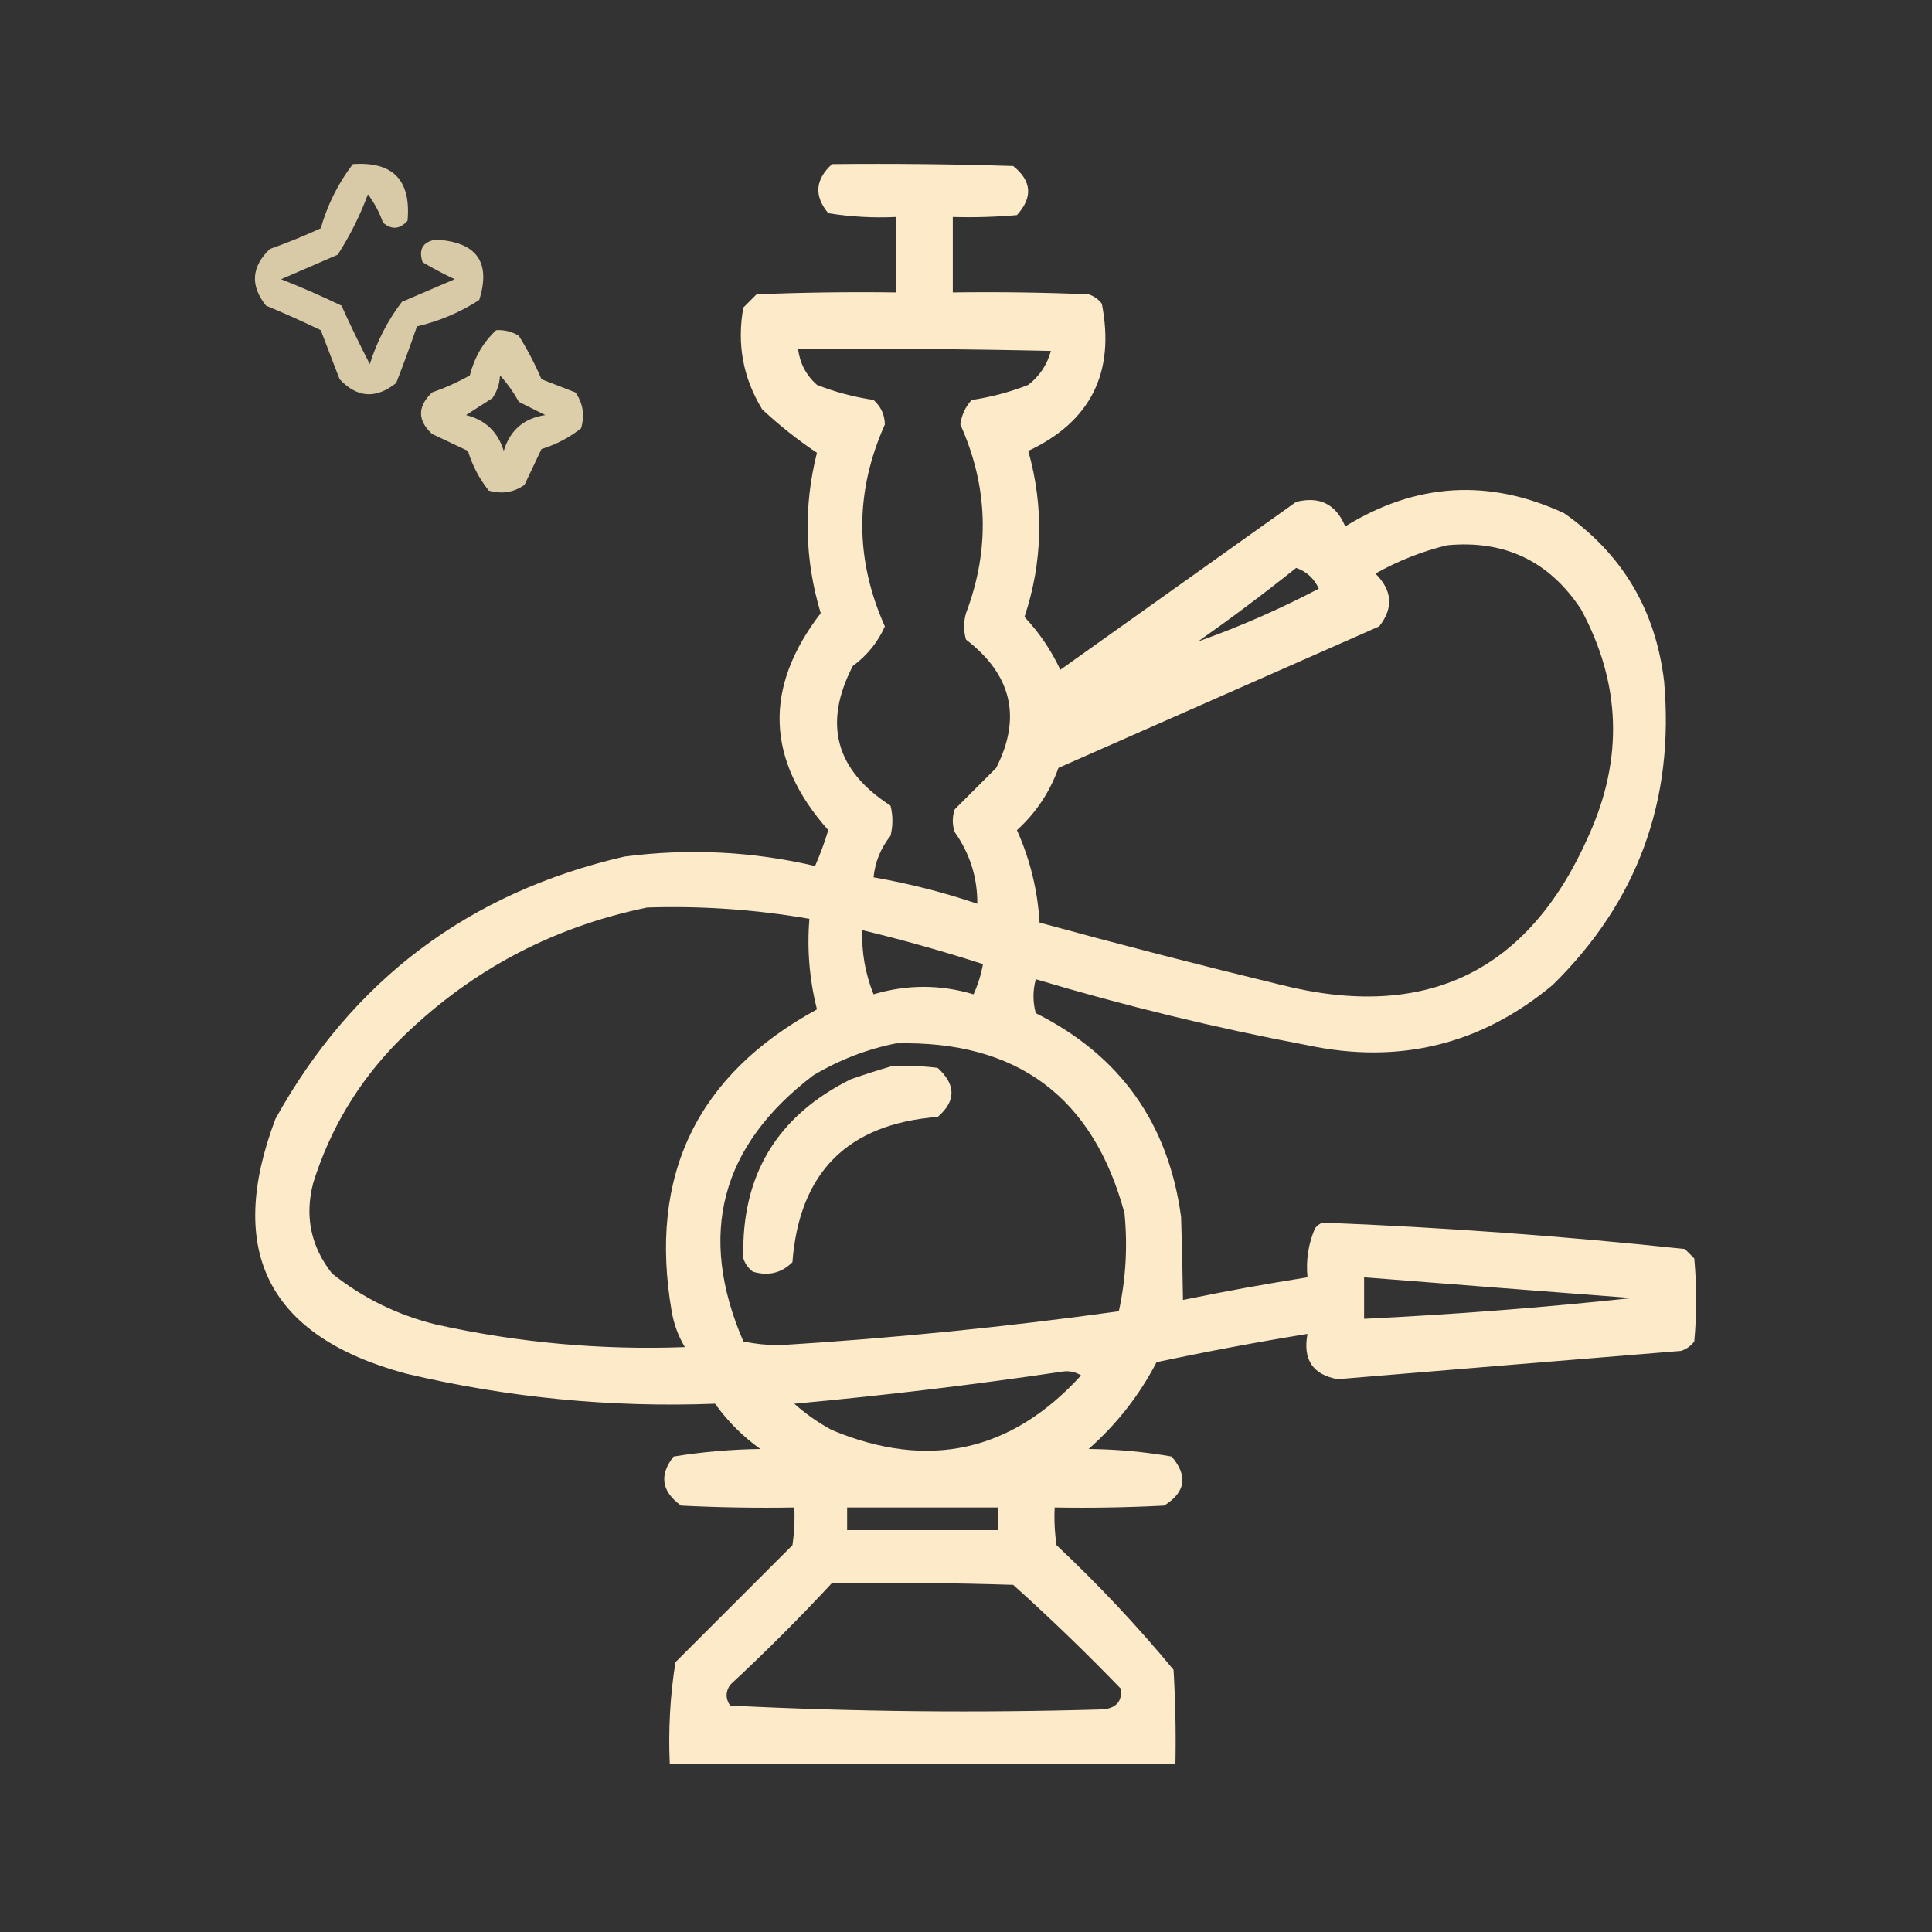<?xml version="1.0" encoding="UTF-8"?>
<!DOCTYPE svg PUBLIC "-//W3C//DTD SVG 1.1//EN" "http://www.w3.org/Graphics/SVG/1.1/DTD/svg11.dtd">
<svg xmlns="http://www.w3.org/2000/svg" version="1.1" width="512px" height="512px" style="shape-rendering:geometricPrecision; text-rendering:geometricPrecision; image-rendering:optimizeQuality; fill-rule:evenodd; clip-rule:evenodd" xmlns:xlink="http://www.w3.org/1999/xlink">
<rect width="100%" height="100%" fill="#333333" stroke="none"/>
<g><path style="opacity:0.823" fill="#fceac0" d="M 93.5,43.5 C 104.143,42.747 108.977,47.747 108,58.5C 105.952,60.787 103.785,60.954 101.5,59C 100.563,56.294 99.23,53.794 97.5,51.5C 95.398,57.157 92.731,62.49 89.5,67.5C 84.5,69.667 79.5,71.833 74.5,74C 79.916,76.139 85.249,78.472 90.5,81C 92.872,86.243 95.372,91.41 98,96.5C 99.893,90.468 102.726,84.968 106.5,80C 111.167,78 115.833,76 120.5,74C 117.619,72.642 114.786,71.142 112,69.5C 110.865,66.099 112.032,64.099 115.5,63.5C 126.327,64.126 130.16,69.46 127,79.5C 121.918,82.79 116.418,85.124 110.5,86.5C 108.776,91.503 106.942,96.503 105,101.5C 99.643,105.787 94.643,105.453 90,100.5C 88.333,96.167 86.667,91.833 85,87.5C 80.241,85.205 75.408,83.038 70.5,81C 66.272,75.716 66.605,70.716 71.5,66C 76.097,64.358 80.597,62.524 85,60.5C 86.808,54.217 89.641,48.551 93.5,43.5 Z"/></g>
<g><path style="opacity:1" fill="#fceac9" d="M 220.5,43.5 C 236.503,43.333 252.503,43.5 268.5,44C 273.436,47.958 273.769,52.291 269.5,57C 263.843,57.499 258.176,57.666 252.5,57.5C 252.5,64.167 252.5,70.833 252.5,77.5C 264.505,77.334 276.505,77.5 288.5,78C 289.931,78.465 291.097,79.299 292,80.5C 295.559,98.716 289.059,111.716 272.5,119.5C 276.662,134.256 276.328,148.922 271.5,163.5C 275.409,167.647 278.576,172.314 281,177.5C 301.833,162.667 322.667,147.833 343.5,133C 349.715,131.441 354.048,133.607 356.5,139.5C 375.259,127.93 394.592,126.763 414.5,136C 429.901,146.774 438.734,161.608 441,180.5C 443.807,212.089 433.974,238.922 411.5,261C 392.539,276.823 370.873,282.157 346.5,277C 322.177,272.419 298.177,266.586 274.5,259.5C 273.679,262.554 273.679,265.554 274.5,268.5C 296.809,279.657 309.642,297.657 313,322.5C 313.241,329.896 313.407,337.23 313.5,344.5C 324.451,342.243 335.451,340.243 346.5,338.5C 346.052,333.959 346.719,329.626 348.5,325.5C 349.025,324.808 349.692,324.308 350.5,324C 382.567,325.262 414.567,327.595 446.5,331C 447.333,331.833 448.167,332.667 449,333.5C 449.667,340.833 449.667,348.167 449,355.5C 448.097,356.701 446.931,357.535 445.5,358C 415.162,360.475 384.828,362.975 354.5,365.5C 347.888,364.304 345.221,360.304 346.5,353.5C 333.09,355.679 319.756,358.179 306.5,361C 301.948,369.754 295.948,377.421 288.5,384C 295.939,384.07 303.272,384.737 310.5,386C 314.875,391.121 314.209,395.455 308.5,399C 298.839,399.5 289.172,399.666 279.5,399.5C 279.335,402.85 279.502,406.183 280,409.5C 291.066,419.897 301.399,430.897 311,442.5C 311.5,450.827 311.666,459.16 311.5,467.5C 266.833,467.5 222.167,467.5 177.5,467.5C 177.086,458.418 177.586,449.418 179,440.5C 189.279,430.221 199.613,419.887 210,409.5C 210.498,406.183 210.665,402.85 210.5,399.5C 200.494,399.666 190.494,399.5 180.5,399C 175.309,395.262 174.642,390.929 178.5,386C 186.089,384.769 193.756,384.103 201.5,384C 196.833,380.667 192.833,376.667 189.5,372C 161.781,373.056 134.448,370.389 107.5,364C 71.181,354.195 59.681,331.695 73,296.5C 93.425,259.682 124.258,236.515 165.5,227C 182.517,224.786 199.35,225.619 216,229.5C 217.363,226.41 218.53,223.244 219.5,220C 202.989,201.388 202.322,182.221 217.5,162.5C 213.246,148.345 212.913,134.179 216.5,120C 211.439,116.622 206.605,112.789 202,108.5C 196.908,100.165 195.241,91.165 197,81.5C 198.167,80.333 199.333,79.167 200.5,78C 212.829,77.5 225.162,77.334 237.5,77.5C 237.5,70.833 237.5,64.167 237.5,57.5C 231.439,57.79 225.439,57.457 219.5,56.5C 215.682,51.916 216.016,47.583 220.5,43.5 Z M 211.5,92.5 C 233.836,92.333 256.169,92.5 278.5,93C 277.505,96.654 275.505,99.654 272.5,102C 267.676,103.898 262.676,105.231 257.5,106C 255.833,107.823 254.833,109.99 254.5,112.5C 261.884,128.958 262.384,145.624 256,162.5C 255.333,164.833 255.333,167.167 256,169.5C 268.122,178.801 270.789,190.134 264,203.5C 260.306,207.194 256.64,210.86 253,214.5C 252.333,216.5 252.333,218.5 253,220.5C 257.04,226.233 259.04,232.566 259,239.5C 250.029,236.466 240.862,234.132 231.5,232.5C 231.925,228.393 233.425,224.726 236,221.5C 236.667,218.833 236.667,216.167 236,213.5C 221.422,204.11 218.088,191.777 226,176.5C 229.793,173.71 232.626,170.21 234.5,166C 226.523,148.15 226.523,130.317 234.5,112.5C 234.444,109.889 233.444,107.722 231.5,106C 226.324,105.231 221.324,103.898 216.5,102C 213.641,99.448 211.974,96.281 211.5,92.5 Z M 383.5,144.5 C 398.769,143.052 410.603,148.718 419,161.5C 429.594,181.107 430.26,201.107 421,221.5C 405.129,257.517 377.962,270.684 339.5,261C 318.061,255.807 296.727,250.307 275.5,244.5C 274.986,235.946 272.986,227.78 269.5,220C 274.543,215.413 278.21,209.913 280.5,203.5C 308.825,191.005 337.158,178.505 365.5,166C 369.336,161.124 369.002,156.457 364.5,152C 370.604,148.583 376.937,146.083 383.5,144.5 Z M 343.5,150.5 C 346.241,151.439 348.241,153.273 349.5,156C 339.073,161.466 328.406,166.133 317.5,170C 326.414,163.723 335.08,157.223 343.5,150.5 Z M 171.5,240.5 C 185.947,240.032 200.281,241.032 214.5,243.5C 213.836,251.528 214.502,259.528 216.5,267.5C 184.65,284.87 171.817,311.537 178,347.5C 178.578,350.903 179.745,354.07 181.5,357C 159.244,357.827 137.244,355.827 115.5,351C 105.302,348.484 96.136,343.984 88,337.5C 82.366,330.331 80.7,322.331 83,313.5C 87.408,299.426 94.741,287.093 105,276.5C 123.571,257.799 145.738,245.799 171.5,240.5 Z M 228.5,246.5 C 239.256,249.084 249.922,252.084 260.5,255.5C 259.982,258.316 259.149,260.982 258,263.5C 249.198,260.864 240.365,260.864 231.5,263.5C 229.318,258.077 228.318,252.411 228.5,246.5 Z M 237.5,276.5 C 269.537,275.721 289.704,290.721 298,321.5C 298.865,330.264 298.365,338.93 296.5,347.5C 266.623,351.651 236.623,354.651 206.5,356.5C 203.248,356.479 200.081,356.146 197,355.5C 184.787,327.185 190.954,303.685 215.5,285C 222.461,280.852 229.795,278.019 237.5,276.5 Z M 361.5,338.5 C 385.158,340.358 408.824,342.192 432.5,344C 408.888,346.521 385.221,348.355 361.5,349.5C 361.5,345.833 361.5,342.167 361.5,338.5 Z M 281.5,363.5 C 283.288,363.215 284.955,363.548 286.5,364.5C 267.997,384.79 245.997,389.623 220.5,379C 216.89,377.056 213.557,374.723 210.5,372C 234.282,369.822 257.949,366.989 281.5,363.5 Z M 224.5,399.5 C 237.833,399.5 251.167,399.5 264.5,399.5C 264.5,401.5 264.5,403.5 264.5,405.5C 251.167,405.5 237.833,405.5 224.5,405.5C 224.5,403.5 224.5,401.5 224.5,399.5 Z M 220.5,419.5 C 236.503,419.333 252.503,419.5 268.5,420C 278.304,428.803 287.804,437.97 297,447.5C 297.442,450.74 295.942,452.573 292.5,453C 259.439,453.979 226.439,453.645 193.5,452C 192.24,450.186 192.24,448.353 193.5,446.5C 202.854,437.812 211.854,428.812 220.5,419.5 Z"/></g>
<g><path style="opacity:0.843" fill="#fceac0" d="M 131.5,87.5 C 133.655,87.372 135.655,87.872 137.5,89C 139.779,92.656 141.779,96.49 143.5,100.5C 146.5,101.667 149.5,102.833 152.5,104C 154.504,106.841 155.004,110.007 154,113.5C 150.863,115.986 147.363,117.819 143.5,119C 142.004,122.149 140.504,125.316 139,128.5C 136.159,130.504 132.993,131.004 129.5,130C 127.014,126.863 125.181,123.363 124,119.5C 120.851,118.004 117.684,116.504 114.5,115C 110.607,111.412 110.607,107.746 114.5,104C 117.994,102.783 121.327,101.283 124.5,99.5C 125.74,94.68 128.074,90.68 131.5,87.5 Z M 132.5,99.5 C 134.365,101.513 136.032,103.846 137.5,106.5C 139.833,107.667 142.167,108.833 144.5,110C 138.811,110.858 135.144,114.025 133.5,119.5C 131.945,114.445 128.612,111.278 123.5,110C 125.833,108.5 128.167,107 130.5,105.5C 131.747,103.677 132.414,101.677 132.5,99.5 Z"/></g>
<g><path style="opacity:1" fill="#fceac9" d="M 236.5,282.5 C 240.514,282.334 244.514,282.501 248.5,283C 253.381,287.466 253.381,291.799 248.5,296C 224.663,297.837 211.829,310.671 210,334.5C 207.091,337.394 203.591,338.227 199.5,337C 198.299,336.097 197.465,334.931 197,333.5C 196.383,311.563 205.883,295.73 225.5,286C 229.254,284.691 232.921,283.525 236.5,282.5 Z"/></g>
</svg>
